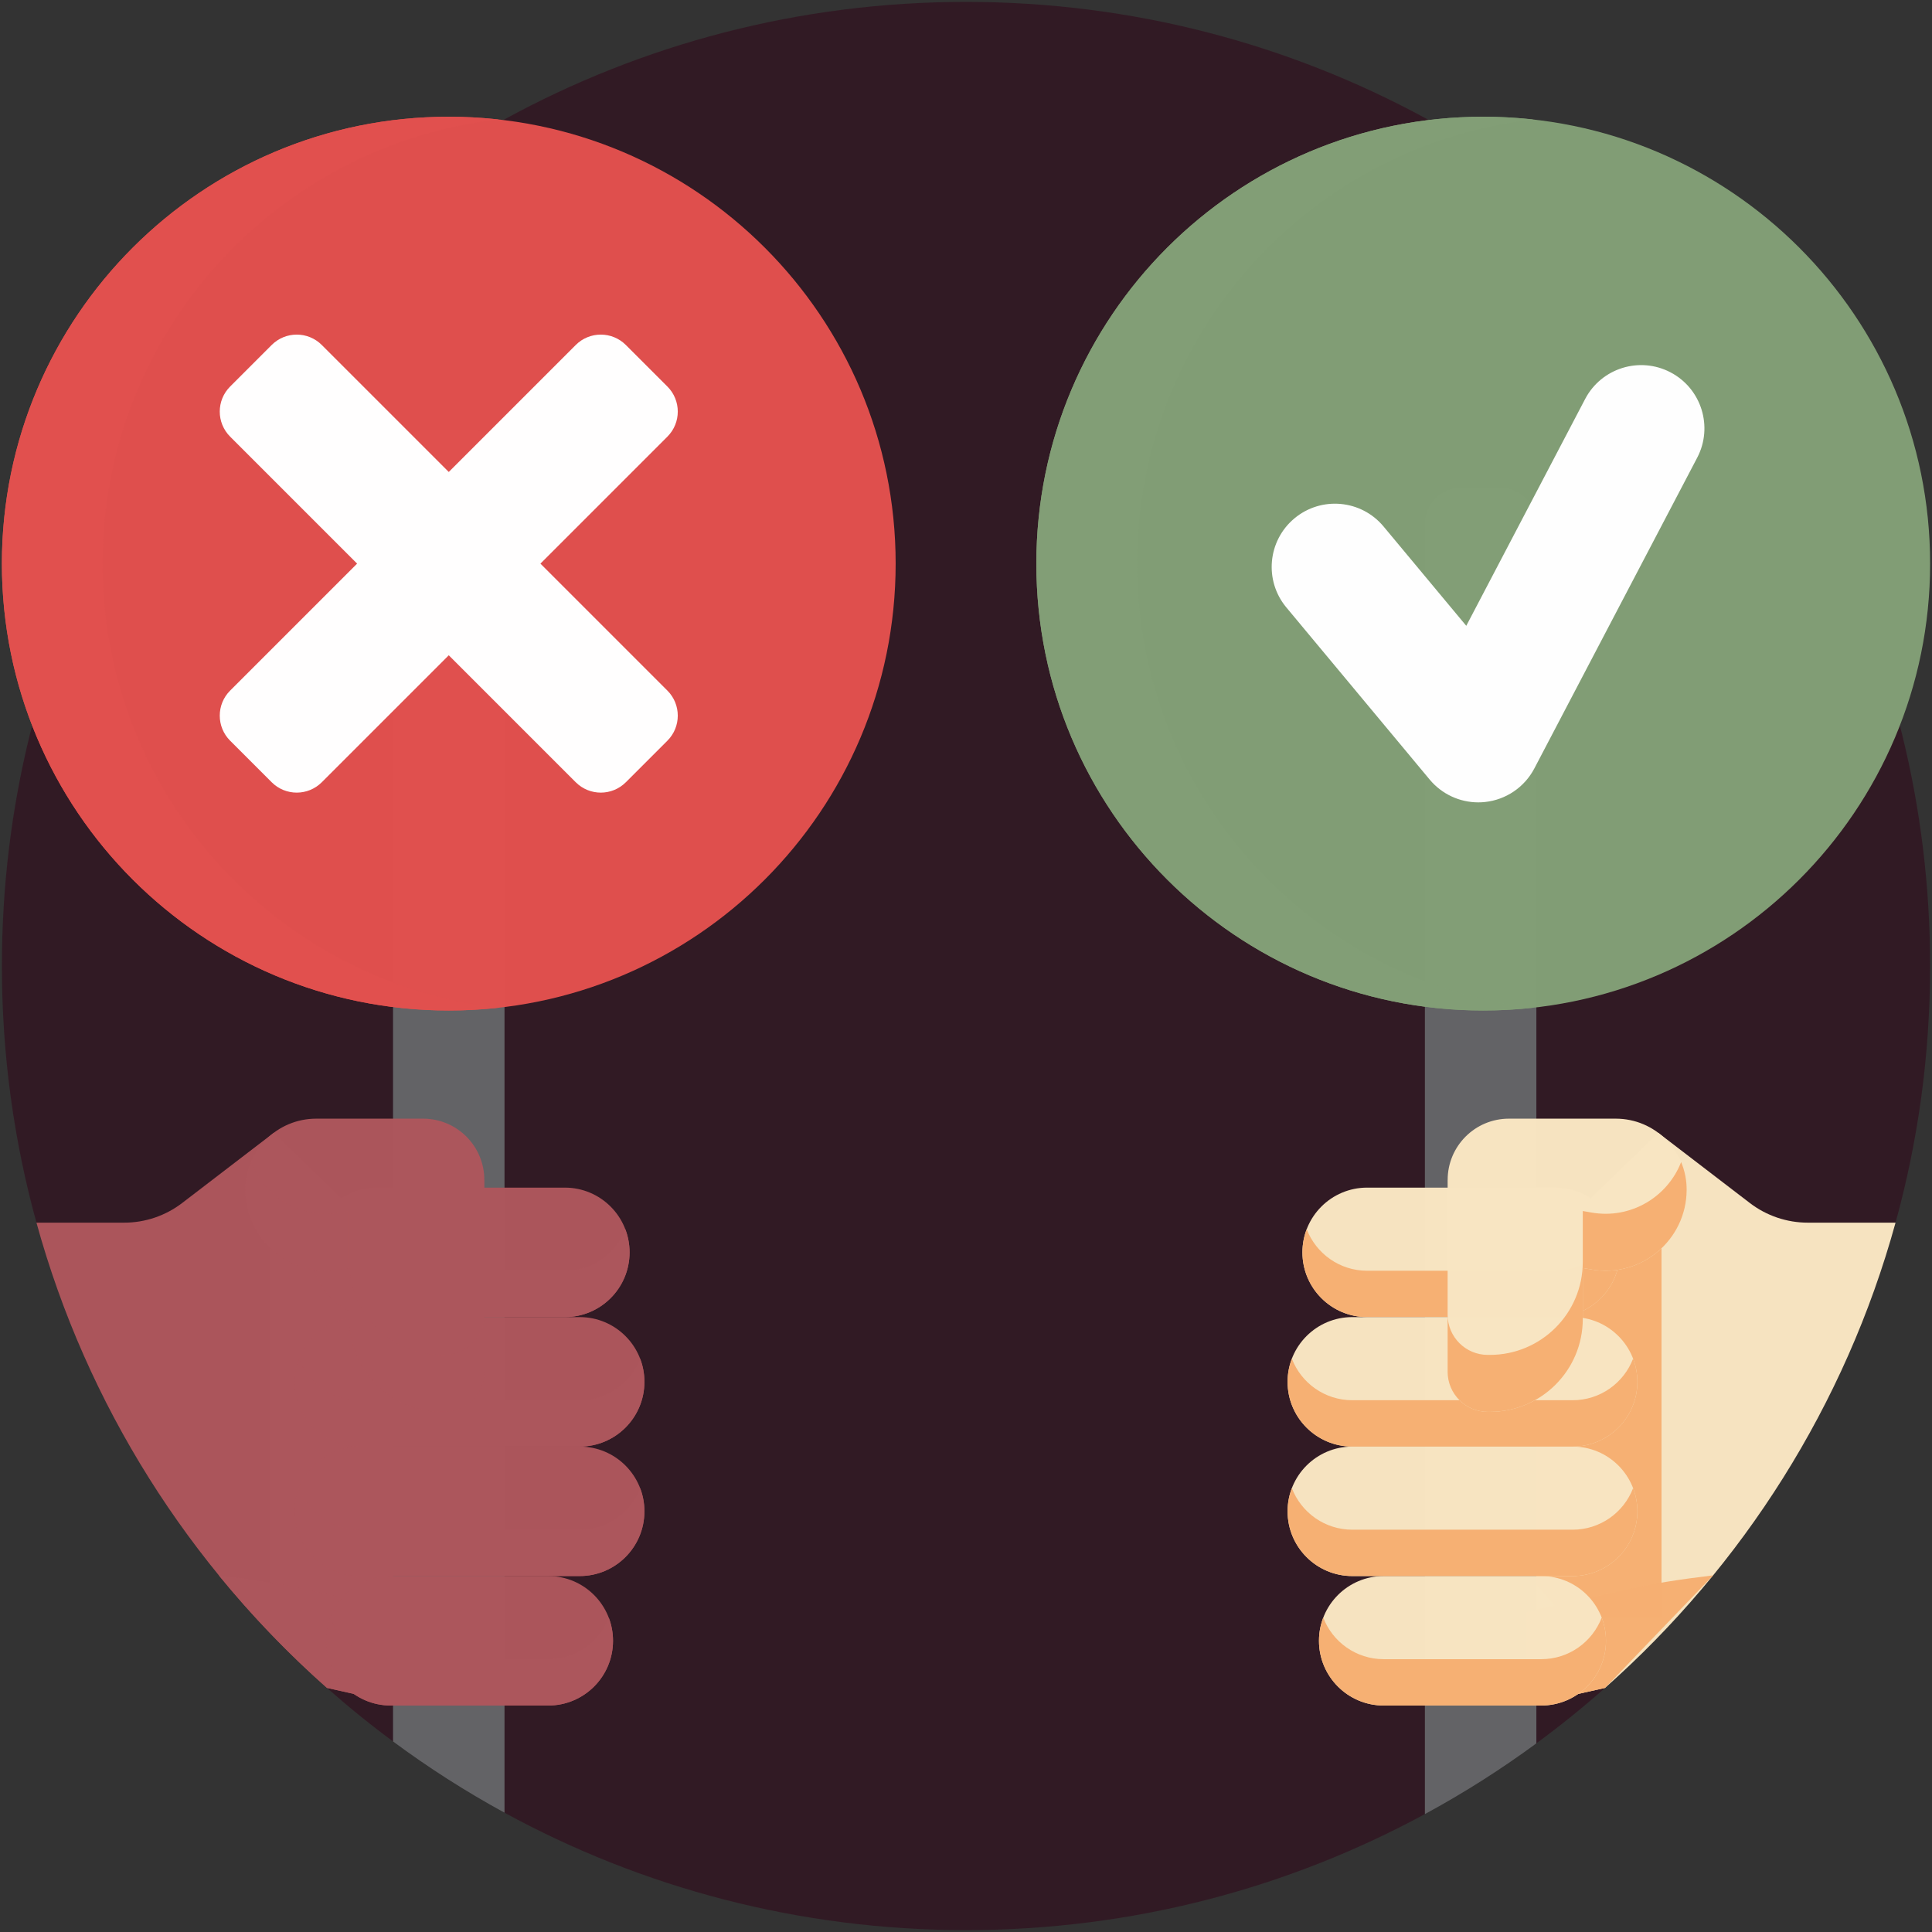 <svg width="513" height="513" viewBox="0 0 513 513" fill="none" xmlns="http://www.w3.org/2000/svg">
<rect x="0" y="0" width="513" height="513" fill="#333333" stroke="none"/>
<g clip-path="url(#clip0_35_360)">
<path d="M512.5 256.5C512.5 280.1 509.31 302.95 503.32 324.65C434.77 349.733 430.11 368.003 407.95 395.143C399.2 405.863 436.53 439.021 426.18 448.19C420.34 453.37 414.25 458.28 407.95 462.91C403.25 466.365 398.085 455.27 393.15 458.402C388.215 461.534 383.51 478.895 378.35 481.69C342.12 501.34 300.61 512.5 256.5 512.5C212.11 512.5 170.35 501.2 133.96 481.32C128.8 478.5 124.096 456.015 119.16 452.86C114.224 449.705 109.055 465.88 104.36 462.4C98.3 457.92 92.45 453.18 86.82 448.19C76.47 439.02 103.6 387.806 94.85 377.086C72.69 349.946 35.941 349.726 9.68 324.65C3.69 302.95 0.5 280.1 0.5 256.5C0.5 172.1 41.35 97.23 104.36 50.6C113.75 43.65 123.64 37.32 133.96 31.69C170.35 11.8 212.11 0.5 256.5 0.5C300.61 0.5 342.12 11.66 378.35 31.31C388.67 36.9 398.56 43.18 407.95 50.09C471.35 96.69 512.5 171.79 512.5 256.5Z" fill="#321B25" fill-opacity="0.99"/>
<path d="M503.32 324.65C489.98 373.1 462.75 415.79 426.18 448.19L405.3 452.86L384.02 355.31L440.32 300.8L464.63 319.43C469.04 322.81 474.45 324.65 480.01 324.65H503.32Z" fill="#F8E5C2" fill-opacity="0.99"/>
<path d="M441.179 429.523V324.649H415.69L395.122 406.18L415.69 429.523H441.179Z" fill="#F6B072" fill-opacity="0.99"/>
<path d="M407.95 139.132V462.91C398.55 469.82 388.67 476.1 378.35 481.69V139.132C378.35 133.822 382.66 129.512 387.98 129.512H398.33C403.64 129.512 407.95 133.822 407.95 139.132Z" fill="#646467" fill-opacity="0.99"/>
<path d="M426.18 448.19L405.3 452.86V428L432.97 421.81C438.87 420.49 446.43 419.31 454.89 418.3L426.18 448.19Z" fill="#F6B072" fill-opacity="0.99"/>
<path d="M426.434 435.676C426.434 445.17 418.738 452.866 409.244 452.866H367.416C357.922 452.866 350.226 445.17 350.226 435.676C350.226 426.182 357.922 418.486 367.416 418.486H409.244C418.738 418.486 426.434 426.182 426.434 435.676Z" fill="#F8E5C2" fill-opacity="0.99"/>
<path d="M430.107 332.536C430.107 342.03 422.411 349.726 412.917 349.726H363.019C353.525 349.726 345.829 342.03 345.829 332.536C345.829 323.042 353.525 315.346 363.019 315.346H412.917C422.411 315.346 430.107 323.042 430.107 332.536Z" fill="#F8E5C2" fill-opacity="0.99"/>
<path d="M434.77 401.296C434.77 410.79 427.074 418.486 417.58 418.486H359.079C349.585 418.486 341.889 410.79 341.889 401.296C341.889 391.802 349.585 384.106 359.079 384.106H417.58C427.074 384.106 434.77 391.802 434.77 401.296Z" fill="#F8E5C2" fill-opacity="0.99"/>
<path d="M425.296 429.523C426.029 431.429 426.43 433.509 426.43 435.676C426.43 445.177 418.733 452.866 409.24 452.866H367.415C357.922 452.866 350.225 445.177 350.225 435.676C350.225 433.51 350.627 431.43 351.359 429.523C353.833 435.983 360.088 440.56 367.415 440.56H409.24C416.567 440.56 422.823 435.983 425.296 429.523Z" fill="#F6B072" fill-opacity="0.99"/>
<path d="M428.968 326.382C429.701 328.296 430.102 330.368 430.102 332.543C430.102 342.036 422.413 349.733 412.912 349.733H363.02C353.527 349.733 345.83 342.036 345.83 332.543C345.83 330.369 346.232 328.297 346.964 326.382C349.438 332.842 355.693 337.419 363.02 337.419H412.912C420.239 337.419 426.494 332.842 428.968 326.382Z" fill="#F6B072" fill-opacity="0.99"/>
<path d="M433.632 395.142C434.365 397.056 434.766 399.128 434.766 401.303C434.766 410.796 427.077 418.485 417.576 418.485H359.081C349.588 418.485 341.891 410.796 341.891 401.303C341.891 399.129 342.293 397.057 343.025 395.142C345.499 401.602 351.754 406.179 359.081 406.179H417.576C424.903 406.18 431.158 401.603 433.632 395.142Z" fill="#F6B072" fill-opacity="0.99"/>
<path d="M434.77 366.916C434.77 376.41 427.074 384.106 417.58 384.106H359.079C349.585 384.106 341.889 376.41 341.889 366.916C341.889 357.422 349.585 349.726 359.079 349.726H417.58C427.074 349.726 434.77 357.422 434.77 366.916Z" fill="#F8E5C2" fill-opacity="0.99"/>
<path d="M433.63 360.763C434.363 362.677 434.764 364.749 434.764 366.924C434.764 376.417 427.075 384.106 417.574 384.106H359.079C349.586 384.106 341.889 376.417 341.889 366.924C341.889 364.75 342.291 362.678 343.023 360.763C345.497 367.223 351.752 371.8 359.079 371.8H417.574C424.901 371.8 431.156 367.223 433.63 360.763Z" fill="#F6B072" fill-opacity="0.99"/>
<path d="M400.655 297.036H429.032C439.423 297.036 447.853 305.458 447.853 315.857C447.853 329.25 435.768 339.405 422.572 337.089L420.272 336.687V350.222C420.272 363.843 409.227 374.889 395.605 374.889H395.046C389.161 374.889 384.387 370.115 384.387 364.23V313.298H384.395C384.394 304.315 391.673 297.036 400.655 297.036Z" fill="#F8E5C2" fill-opacity="0.99"/>
<path d="M446.387 308.562C447.332 310.807 447.852 313.273 447.852 315.857C447.852 329.25 435.767 339.405 422.571 337.089L420.271 336.687V350.222C420.271 363.843 409.226 374.888 395.604 374.888H395.045C389.16 374.888 384.386 370.114 384.386 364.229V349.103C384.386 354.988 389.16 359.762 395.045 359.762H395.604C409.225 359.762 420.271 348.717 420.271 335.096V321.56L422.571 321.962C433.034 323.798 442.795 317.803 446.387 308.562Z" fill="#F6B072" fill-opacity="0.99"/>
<path d="M128.98 355.31L107.7 452.86L86.82 448.19C50.25 415.79 23.02 373.1 9.68 324.65H32.99C38.55 324.65 43.96 322.81 48.37 319.43L72.68 300.8L128.98 355.31Z" fill="#AD565C" fill-opacity="0.99"/>
<path d="M71.821 429.523V324.649H97.31L117.878 406.18L97.31 429.523H71.821Z" fill="#AD565C" fill-opacity="0.99"/>
<path d="M133.96 123.681V481.32C123.64 475.68 113.75 469.36 104.36 462.4V123.681C104.36 118.371 108.67 114.061 113.98 114.061H124.33C129.65 114.061 133.96 118.371 133.96 123.681Z" fill="#646467" fill-opacity="0.99"/>
<path d="M107.7 428V452.86L86.82 448.19C76.47 439.02 66.86 429.02 58.11 418.3C66.57 419.31 74.13 420.49 80.03 421.81L107.7 428Z" fill="#AD565C" fill-opacity="0.99"/>
<path d="M86.566 435.676C86.566 445.17 94.262 452.866 103.756 452.866H145.584C155.078 452.866 162.774 445.17 162.774 435.676C162.774 426.182 155.078 418.486 145.584 418.486H103.756C94.262 418.486 86.566 426.182 86.566 435.676Z" fill="#AD565C" fill-opacity="0.99"/>
<path d="M82.893 332.536C82.893 342.03 90.589 349.726 100.083 349.726H149.981C159.475 349.726 167.171 342.03 167.171 332.536C167.171 323.042 159.475 315.346 149.981 315.346H100.083C90.589 315.346 82.893 323.042 82.893 332.536Z" fill="#AD565C" fill-opacity="0.99"/>
<path d="M78.23 401.296C78.23 410.79 85.926 418.486 95.42 418.486H153.921C163.415 418.486 171.111 410.79 171.111 401.296C171.111 391.802 163.415 384.106 153.921 384.106H95.42C85.926 384.106 78.23 391.802 78.23 401.296Z" fill="#AD565C" fill-opacity="0.99"/>
<path d="M87.704 429.523C86.971 431.429 86.57 433.509 86.57 435.676C86.57 445.177 94.267 452.866 103.76 452.866H145.585C155.078 452.866 162.775 445.177 162.775 435.676C162.775 433.51 162.373 431.43 161.641 429.523C159.167 435.983 152.912 440.56 145.585 440.56H103.76C96.433 440.56 90.177 435.983 87.704 429.523Z" fill="#AD565C" fill-opacity="0.99"/>
<path d="M84.032 326.382C83.299 328.296 82.898 330.368 82.898 332.543C82.898 342.036 90.587 349.733 100.088 349.733H149.98C159.473 349.733 167.17 342.036 167.17 332.543C167.17 330.369 166.768 328.297 166.036 326.382C163.562 332.842 157.307 337.419 149.98 337.419H100.088C92.761 337.419 86.506 332.842 84.032 326.382Z" fill="#AD565C" fill-opacity="0.99"/>
<path d="M79.368 395.142C78.635 397.056 78.234 399.128 78.234 401.303C78.234 410.796 85.923 418.485 95.424 418.485H153.919C163.412 418.485 171.109 410.796 171.109 401.303C171.109 399.129 170.707 397.057 169.975 395.142C167.501 401.602 161.246 406.179 153.919 406.179H95.424C88.097 406.18 81.842 401.603 79.368 395.142Z" fill="#AD565C" fill-opacity="0.99"/>
<path d="M78.23 366.916C78.23 376.41 85.926 384.106 95.42 384.106H153.921C163.415 384.106 171.111 376.41 171.111 366.916C171.111 357.422 163.415 349.726 153.921 349.726H95.42C85.926 349.726 78.23 357.422 78.23 366.916Z" fill="#AD565C" fill-opacity="0.99"/>
<path d="M79.37 360.763C78.637 362.677 78.236 364.749 78.236 366.924C78.236 376.417 85.925 384.106 95.426 384.106H153.921C163.414 384.106 171.111 376.417 171.111 366.924C171.111 364.75 170.709 362.678 169.977 360.763C167.503 367.223 161.248 371.8 153.921 371.8H95.425C88.099 371.8 81.844 367.223 79.37 360.763Z" fill="#AD565C" fill-opacity="0.99"/>
<path d="M112.345 297.036H83.968C73.577 297.036 65.147 305.458 65.147 315.857C65.147 329.25 77.232 339.405 90.428 337.089L92.728 336.687V350.222C92.728 363.843 103.773 374.889 117.395 374.889H117.954C123.839 374.889 128.613 370.115 128.613 364.23V313.298H128.605C128.606 304.315 121.327 297.036 112.345 297.036Z" fill="#AD565C" fill-opacity="0.99"/>
<path d="M66.613 308.562C65.668 310.807 65.148 313.273 65.148 315.857C65.148 329.25 77.233 339.405 90.429 337.089L92.729 336.687V350.222C92.729 363.843 103.774 374.888 117.396 374.888H117.955C123.84 374.888 128.614 370.114 128.614 364.229V349.103C128.614 354.988 123.84 359.762 117.955 359.762H117.396C103.775 359.762 92.729 348.717 92.729 335.096V321.56L90.429 321.962C79.966 323.798 70.205 317.803 66.613 308.562Z" fill="#AD565C" fill-opacity="0.99"/>
<path d="M119.16 268.316C184.694 268.316 237.82 215.19 237.82 149.656C237.82 84.122 184.694 30.996 119.16 30.996C53.626 30.996 0.5 84.122 0.5 149.656C0.5 215.19 53.626 268.316 119.16 268.316Z" fill="#E1504E" fill-opacity="0.99"/>
<path d="M177.213 183.371L143.498 149.656L177.213 115.941C180.887 112.267 180.887 106.309 177.213 102.635L166.181 91.603C162.507 87.929 156.549 87.929 152.875 91.603L119.16 125.318L85.445 91.602C81.771 87.928 75.813 87.928 72.139 91.602L61.107 102.634C57.433 106.308 57.433 112.266 61.107 115.94L94.822 149.655L61.107 183.37C57.433 187.044 57.433 193.002 61.107 196.676L72.139 207.708C75.813 211.382 81.771 211.382 85.445 207.708L119.16 173.993L152.875 207.708C156.549 211.382 162.507 211.382 166.181 207.708L177.213 196.676C180.888 193.002 180.888 187.045 177.213 183.371Z" fill="white" fill-opacity="0.99"/>
<path d="M393.84 268.316C459.374 268.316 512.5 215.19 512.5 149.656C512.5 84.122 459.374 30.996 393.84 30.996C328.306 30.996 275.18 84.122 275.18 149.656C275.18 215.19 328.306 268.316 393.84 268.316Z" fill="#829E76" fill-opacity="0.99"/>
<path d="M407.22 267.566C402.83 268.066 398.36 268.316 393.84 268.316C328.31 268.316 275.18 215.186 275.18 149.656C275.18 84.116 328.31 30.996 393.84 30.996C398.36 30.996 402.83 31.246 407.22 31.746C347.98 38.386 301.94 88.636 301.94 149.656C301.94 210.666 347.98 260.926 407.22 267.566Z" fill="#829E76" fill-opacity="0.99"/>
<path d="M132.54 267.566C128.15 268.066 123.68 268.316 119.16 268.316C53.63 268.316 0.5 215.186 0.5 149.656C0.5 84.116 53.63 30.996 119.16 30.996C123.68 30.996 128.15 31.246 132.54 31.746C73.3 38.386 27.26 88.636 27.26 149.656C27.26 210.666 73.3 260.926 132.54 267.566Z" fill="#E1504E" fill-opacity="0.99"/>
<path d="M392.53 213.051C387.575 213.051 382.835 210.857 379.625 207.003L341.558 161.286C335.622 154.158 336.59 143.568 343.718 137.633C350.846 131.697 361.44 132.667 367.37 139.792L389.336 166.172L420.899 105.947C425.204 97.732 435.355 94.563 443.57 98.867C451.787 103.173 454.956 113.323 450.65 121.539L407.406 204.051C404.8 209.021 399.884 212.363 394.303 212.955C393.713 213.02 393.119 213.051 392.53 213.051Z" fill="white" fill-opacity="0.99"/>
</g>
<defs>
<clipPath id="clip0_35_360">
<rect width="512" height="512" fill="white" transform="translate(0.5 0.5)"/>
</clipPath>
</defs>
</svg>

